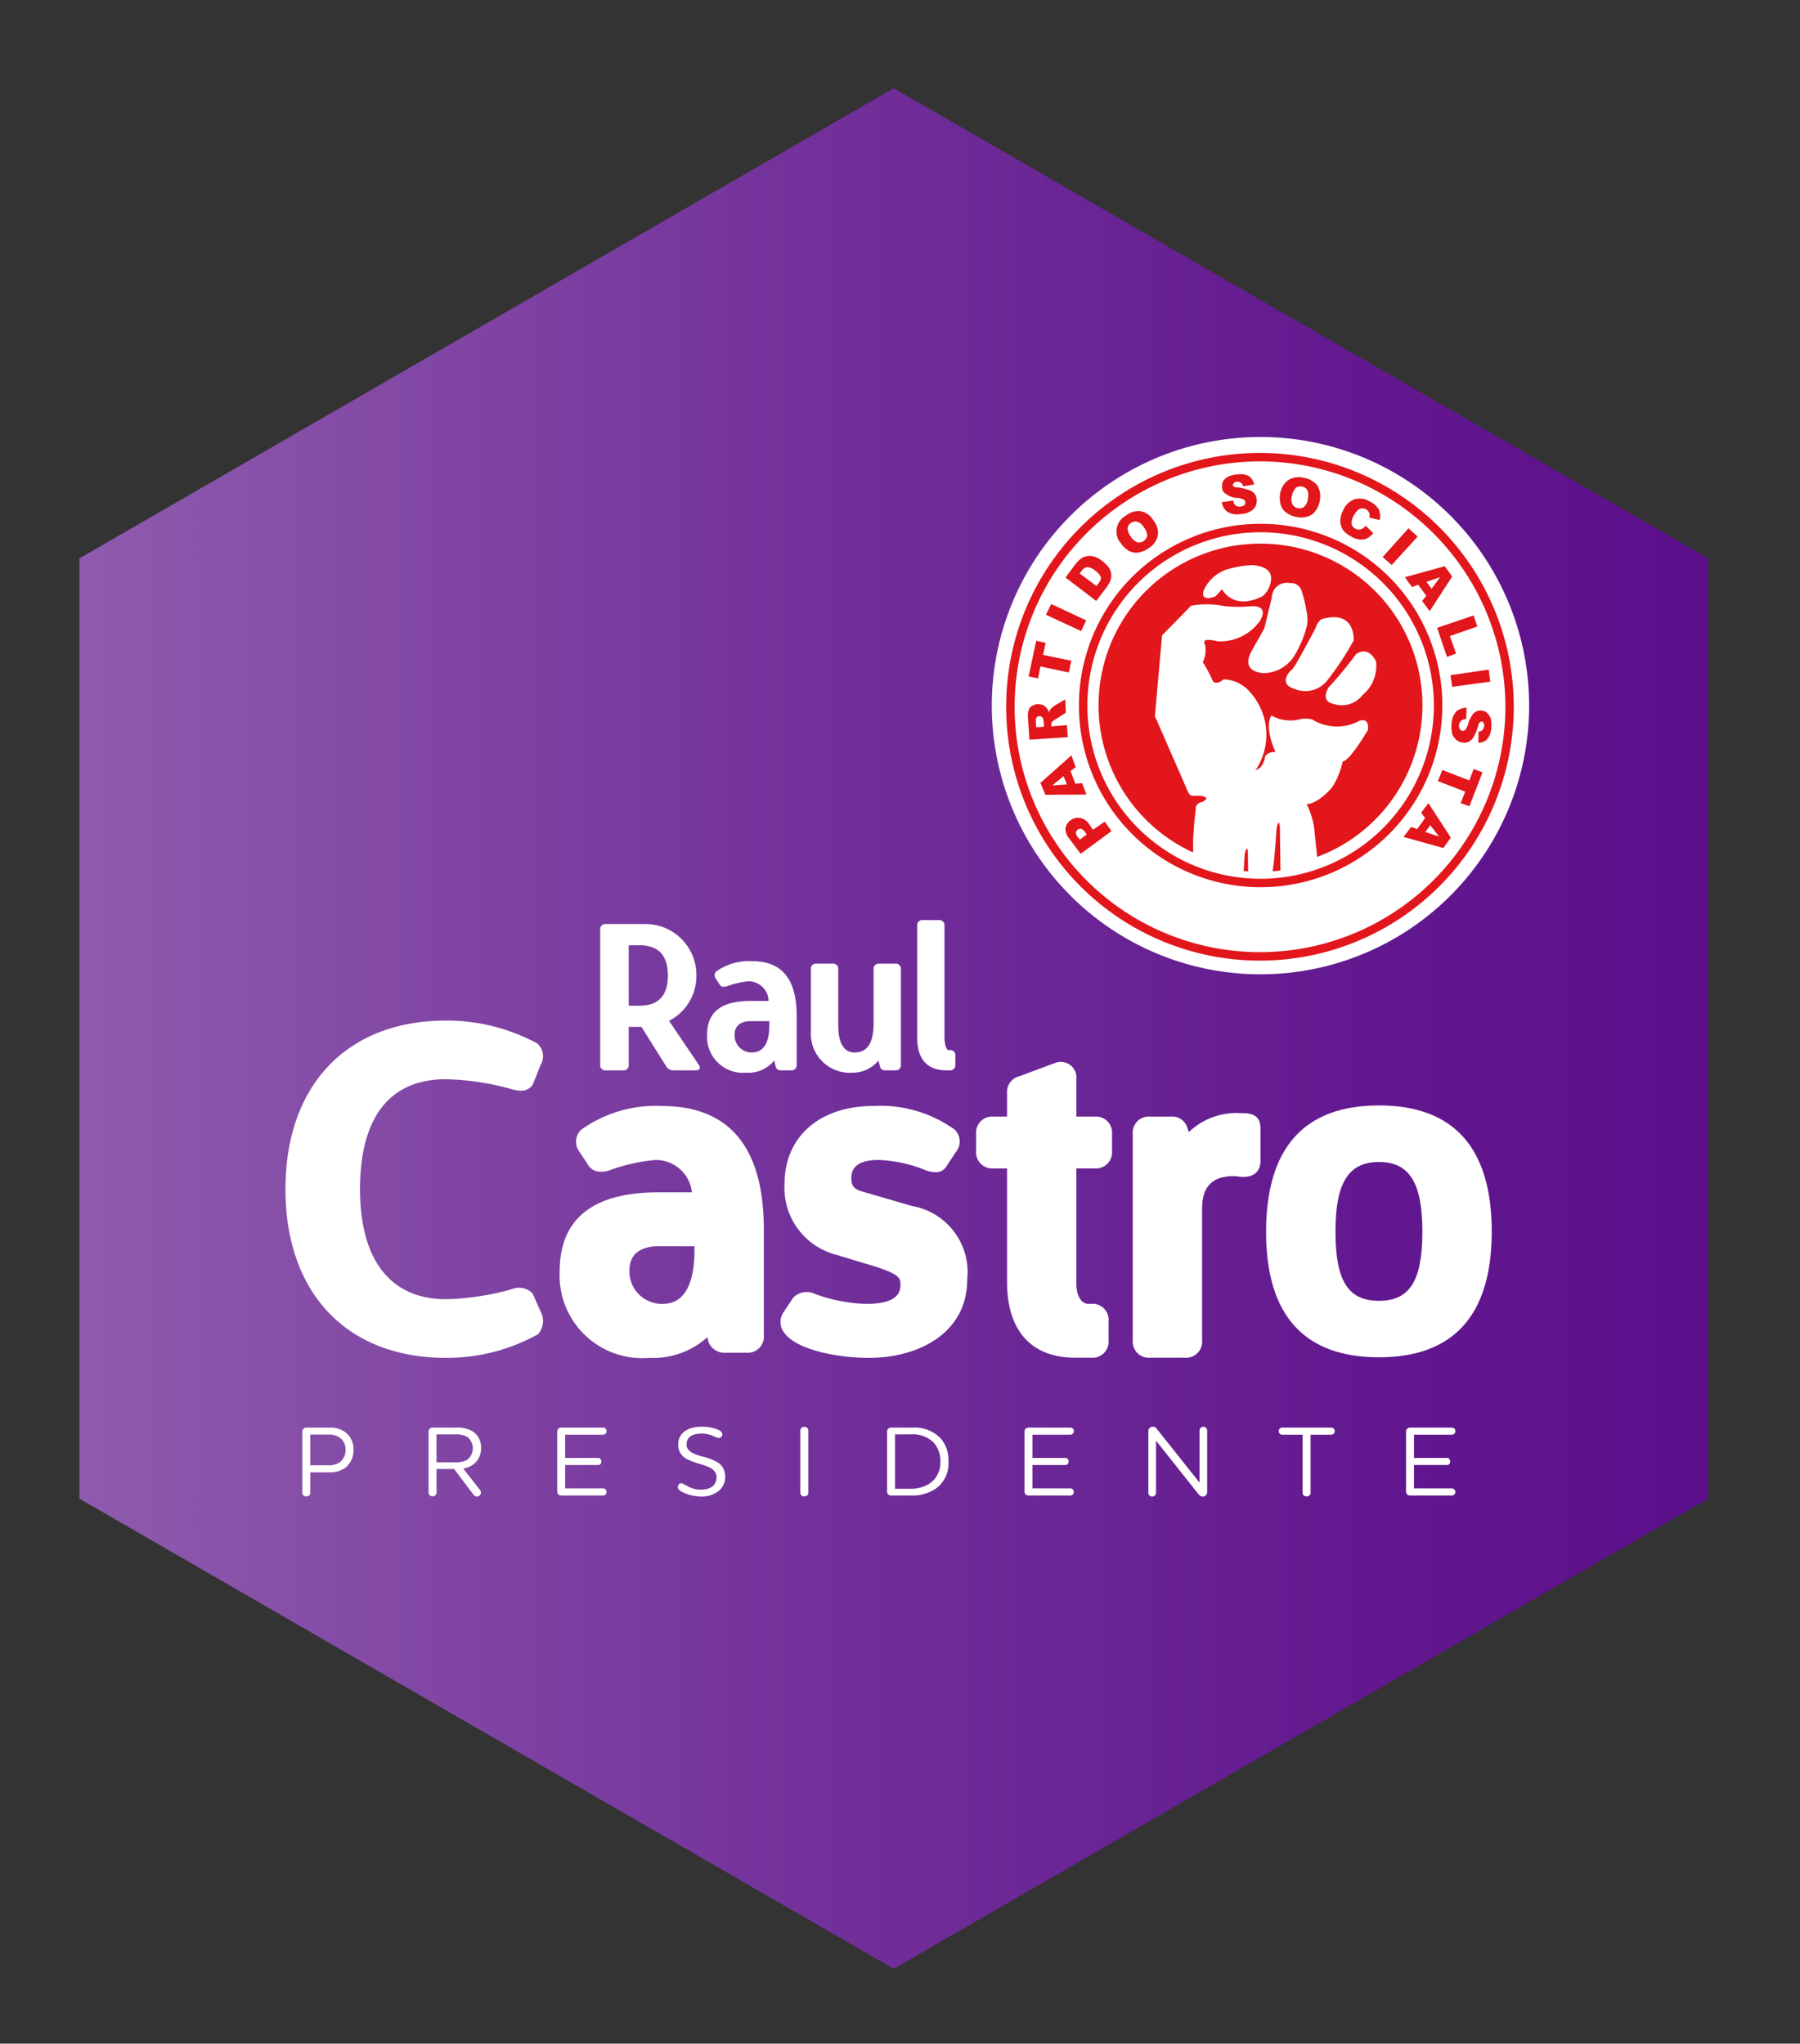 <svg id="Layer_1" data-name="Layer 1" xmlns="http://www.w3.org/2000/svg" xmlns:xlink="http://www.w3.org/1999/xlink" width="92.637" height="105.182" viewBox="0 0 92.637 105.182"><rect x="0" y="0" width="92.637" height="105.182" fill="#333333" stroke="none"/><defs><style>.cls-1{fill:#f5f5f5;}.cls-2{fill:none;}.cls-3{fill:url(#linear-gradient);}.cls-4,.cls-7{fill:#fff;}.cls-4,.cls-6{fill-rule:evenodd;}.cls-5,.cls-6{fill:#e2161b;}.cls-8{clip-path:url(#clip-path);}.cls-9{clip-path:url(#clip-path-2);}.cls-10{fill:#c01f21;}.cls-11{fill:#008d36;}</style><linearGradient id="linear-gradient" x1="4.086" y1="52.934" x2="87.905" y2="52.934" gradientUnits="userSpaceOnUse"><stop offset="0" stop-color="#8f5bae"/><stop offset="0.033" stop-color="#8d58ac"/><stop offset="0.456" stop-color="#72309a"/><stop offset="0.793" stop-color="#62188f"/><stop offset="1" stop-color="#5c0f8b"/></linearGradient><clipPath id="clip-path"><polygon class="cls-1" points="-188.731 29.238 -188.731 77.631 -146.822 101.828 -104.912 77.631 -104.912 29.238 -146.822 5.042 -188.731 29.238"/></clipPath><clipPath id="clip-path-2"><rect class="cls-2" x="-153.035" y="-2.195" width="14.518" height="101.778" transform="translate(-194.471 -97.082) rotate(-90)"/></clipPath></defs><polygon class="cls-3" points="4.086 28.738 4.086 77.131 45.995 101.327 87.905 77.131 87.905 28.738 45.995 4.541 4.086 28.738"/><path class="cls-4" d="M51.043,36.312A13.827,13.827,0,1,1,64.885,50.145,13.826,13.826,0,0,1,51.043,36.312Z"/><path class="cls-5" d="M51.783,36.375h0a13.056,13.056,0,0,1,13.064-13.063h0a13.063,13.063,0,0,1,13.059,13.063h0A13.068,13.068,0,0,1,64.847,49.441h0A13.056,13.056,0,0,1,51.783,36.375Zm.435,0h0a12.627,12.627,0,0,0,12.629,12.63h0a12.637,12.637,0,0,0,12.628-12.63h0A12.644,12.644,0,0,0,64.847,23.745h0A12.634,12.634,0,0,0,52.218,36.375Z"/><path class="cls-5" d="M55.528,36.312h0a9.341,9.341,0,0,1,9.349-9.352h.008A9.343,9.343,0,0,1,74.23,36.306v.006h0a9.35,9.35,0,0,1-9.346,9.35h-.008a9.344,9.344,0,0,1-9.349-9.35Zm.434,0h0a8.905,8.905,0,0,0,8.915,8.916h.008a8.915,8.915,0,0,0,8.909-8.916h0v-.006a8.924,8.924,0,0,0-8.909-8.912h-.008a8.904,8.904,0,0,0-8.915,8.918Z"/><path class="cls-6" d="M64.885,27.979a8.323,8.323,0,0,0-3.482,15.894v-.68s.068-1.093.137-1.526c0,0-.069-.333.364-.4l.188-.153s.021-.101-.275-.156h-.463s-.156-.013-.239-.265l-1.677-3.834s.334-3.825.37-4.162l1.496-1.525a4.525,4.525,0,0,1,1.744.03,7.736,7.736,0,0,0,1.356,0s.913-.103.46.725a2.519,2.519,0,0,1-2.219,1.079s-.891-.258-.62.192a1.499,1.499,0,0,1-.121.882,7.587,7.587,0,0,1,.507.951s.121.28.572-.067a1.87,1.87,0,0,1,1.378.688A3.284,3.284,0,0,1,64.6,39.668l.246-.15a1.044,1.044,0,0,0,.26-.591l-.007.022L65.11,38.91a.023.023,0,0,1-.004.017.588.588,0,0,1,.543-.22S65.048,37.5,65.43,36.825a1.994,1.994,0,0,0,1.532.177s.502-.072.684.095a2.454,2.454,0,0,0,2.149.086s.676-.438.608.382c0,0-.941,1.614-1.293,1.614l-.084.309a3.781,3.781,0,0,1-.483,1.052s-.71.842-1.3.842a4.079,4.079,0,0,1,.388,1.204l.157,1.517a8.324,8.324,0,0,0-2.904-16.124Zm.095,2.706c-1.528.77-2.086-.356-2.086-.356l-.348.371c-.854.304-.589-.336-.589-.336a1.998,1.998,0,0,1,1.091-1.024,5.043,5.043,0,0,1,1.356-.252c.152,0,.924.034,1.01.584A1.229,1.229,0,0,1,64.98,30.684Zm.015,3.958c-1.093-.119-.708-.887-.591-1.122.125-.218.661-1.173.661-1.173.079-.304.389-1.597.389-1.597a.767.767,0,0,1,.92-.741.568.568,0,0,1,.604.373,6.746,6.746,0,0,1,.285,1.213,1.863,1.863,0,0,1,0,.6,5.606,5.606,0,0,1-.623,1.512A1.889,1.889,0,0,1,64.995,34.643Zm1.58.793c-.806-.252-.171-.941-.084-.974.099-.022,1.206-2.114,1.206-2.114a.916.916,0,0,1,.306-.477c1.792-.529,1.663,1.096,1.663,1.096A15.221,15.221,0,0,1,68.338,34.98,1.436,1.436,0,0,1,66.575,35.436Zm3.548.336a1.342,1.342,0,0,1-1.449.469c-.79-.149-.288-.875-.288-.875A18.335,18.335,0,0,0,69.786,33.67c.664-.472,1.033.371,1.033.371A1.946,1.946,0,0,1,70.123,35.772Z"/><path class="cls-6" d="M56.247,42.705l-.181-.268a.739.739,0,0,0-.47-.337.61.61,0,0,0-.494.116.64.64,0,0,0-.266.408.739.739,0,0,0,.169.502l.61.817,1.59-1.169-.35-.484Zm-.669.506-.12-.136a.438.438,0,0,1-.086-.234.33.33,0,0,1,.102-.152.283.283,0,0,1,.169-.034.457.457,0,0,1,.201.168l.085.123Z"/><path class="cls-6" d="M55.692,40.31l-.351.026-.247-.653.265-.195-.219-.613-1.595,1.418.256.613,2.109-.013Zm-1.537.111.581-.47.172.42Z"/><path class="cls-6" d="M54.908,37.32l-.806.064V37.32a.749.749,0,0,1,.029-.154.463.463,0,0,1,.15-.117l.574-.371-.032-.685-.554.327a1.069,1.069,0,0,0-.115.093.684.684,0,0,0-.108.118.65.65,0,0,0-.068.147.502.502,0,0,0-.081-.198.732.732,0,0,0-.218-.191.824.824,0,0,0-.28-.049.675.675,0,0,0-.323.117.37.37,0,0,0-.149.25,1.121,1.121,0,0,0-.015.441l.066,1.022,1.977-.133Zm-1.579.116-.018-.27c0-.117,0-.203.037-.236a.149.149,0,0,1,.142-.071.193.193,0,0,1,.126.035.248.248,0,0,1,.063.086c.017.086.033.136.033.165l.018.254Z"/><polygon class="cls-6" points="53.544 34.3 55.005 34.612 55.139 34.006 53.679 33.708 53.813 33.083 53.329 32.984 52.937 34.815 53.425 34.912 53.544 34.3"/><polygon class="cls-6" points="55.899 31.927 54.102 31.088 53.829 31.639 55.644 32.479 55.899 31.927"/><path class="cls-6" d="M56.97,30.198a1.5,1.5,0,0,0,.175-.314.786.786,0,0,0,.046-.325.858.858,0,0,0-.12-.338,1.76,1.76,0,0,0-.355-.355,1.337,1.337,0,0,0-.334-.197.805.805,0,0,0-.353-.052.724.724,0,0,0-.317.082,1.406,1.406,0,0,0-.338.304l-.537.719,1.579,1.207Zm-1.306-.808a.434.434,0,0,1,.284-.203.704.704,0,0,1,.421.185.846.846,0,0,1,.235.236.25.25,0,0,1,.049.205.725.725,0,0,1-.141.234l-.078.114-.874-.649Z"/><path class="cls-6" d="M58.714,26.315a1,1,0,0,0-.771.225.925.925,0,0,0-.253,1.425,1.243,1.243,0,0,0,.436.401.804.804,0,0,0,.484.068,1.277,1.277,0,0,0,.524-.234.973.973,0,0,0,.374-.417.784.784,0,0,0,.082-.472,1.149,1.149,0,0,0-.238-.542A.969.969,0,0,0,58.714,26.315Zm.144,1.535a.473.473,0,0,1-.325.063.693.693,0,0,1-.337-.296.815.815,0,0,1-.17-.426.371.371,0,0,1,.17-.269.381.381,0,0,1,.337-.068.597.597,0,0,1,.325.269.773.773,0,0,1,.181.439A.457.457,0,0,1,58.858,27.85Z"/><path class="cls-6" d="M64.308,25.23a3.312,3.312,0,0,0-.588-.142c-.119,0-.185-.01-.215-.045a.088.088,0,0,1-.054-.084.126.126,0,0,1,.054-.101.198.198,0,0,1,.146-.062.276.276,0,0,1,.204.048.246.246,0,0,1,.115.183l.573-.091a.663.663,0,0,0-.268-.432.92.92,0,0,0-.59-.083,1.176,1.176,0,0,0-.486.117.603.603,0,0,0-.256.236.516.516,0,0,0-.049.304.394.394,0,0,0,.202.347,1.081,1.081,0,0,0,.589.204.649.649,0,0,1,.32.085.158.158,0,0,1,.086.131A.326.326,0,0,1,64.044,26a.378.378,0,0,1-.207.068.315.315,0,0,1-.282-.085.586.586,0,0,1-.087-.22l-.587.082a.723.723,0,0,0,.272.486.923.923,0,0,0,.703.119.893.893,0,0,0,.466-.119.593.593,0,0,0,.288-.264.68.68,0,0,0,.068-.354.731.731,0,0,0-.099-.289A.655.655,0,0,0,64.308,25.23Z"/><path class="cls-6" d="M67.098,24.592a1.009,1.009,0,0,0-.786.113,1.04,1.04,0,0,0-.426.687A1.301,1.301,0,0,0,65.92,26a.664.664,0,0,0,.29.386,1.09,1.09,0,0,0,.514.219,1.077,1.077,0,0,0,.57-.019.717.717,0,0,0,.39-.271,1.116,1.116,0,0,0,.235-.535,1.098,1.098,0,0,0-.117-.789A1.129,1.129,0,0,0,67.098,24.592Zm.016,1.494a.353.353,0,0,1-.318.064.362.362,0,0,1-.273-.181.605.605,0,0,1-.032-.457.796.796,0,0,1,.204-.407.414.414,0,0,1,.318-.062.335.335,0,0,1,.266.187.623.623,0,0,1,.032.415A.652.652,0,0,1,67.114,26.086Z"/><path class="cls-6" d="M71.007,26.767a.986.986,0,0,0-.047-.553,1.127,1.127,0,0,0-.457-.399.984.984,0,0,0-.785-.12,1.004,1.004,0,0,0-.579.538,1.305,1.305,0,0,0-.163.61.928.928,0,0,0,.163.465,1.363,1.363,0,0,0,.422.315.904.904,0,0,0,.423.141.68.68,0,0,0,.37-.052,1.31,1.31,0,0,0,.321-.269l-.389-.387a.492.492,0,0,1-.247.185.333.333,0,0,1-.288-.035.325.325,0,0,1-.188-.234.705.705,0,0,1,.119-.453.865.865,0,0,1,.254-.306.384.384,0,0,1,.374,0,.409.409,0,0,1,.116.117.265.265,0,0,1,.062.154.613.613,0,0,1-.016.153Z"/><polygon class="cls-6" points="72.487 27.19 71.157 28.67 71.626 29.076 72.957 27.617 72.487 27.19"/><path class="cls-6" d="M72.668,30.212l.321-.114.418.567-.218.265.389.524,1.158-1.783-.384-.53-2.05.567Zm1.447-.503-.438.593-.27-.359Z"/><polygon class="cls-6" points="74.47 33.811 74.936 33.636 74.616 32.734 76.03 32.246 75.839 31.674 73.962 32.314 74.47 33.811"/><polygon class="cls-6" points="74.735 35.349 76.699 35.081 76.617 34.462 74.649 34.749 74.735 35.349"/><path class="cls-6" d="M76.717,36.963a.849.849,0,0,0-.198-.285.417.417,0,0,0-.275-.102.497.497,0,0,0-.406.135,1.427,1.427,0,0,0-.28.554.77.77,0,0,1-.152.3.176.176,0,0,1-.128.051.19.19,0,0,1-.142-.082.346.346,0,0,1-.054-.203.393.393,0,0,1,.158-.266.333.333,0,0,1,.219-.052l.016-.589a.842.842,0,0,0-.519.183,1.013,1.013,0,0,0-.253.678,1.501,1.501,0,0,0,.032.488.851.851,0,0,0,.221.314.638.638,0,0,0,.351.132.534.534,0,0,0,.302-.052.701.701,0,0,0,.229-.231,2.252,2.252,0,0,0,.225-.553c.032-.12.064-.186.098-.202a.063.063,0,0,1,.084-.038.106.106,0,0,1,.103.054.195.195,0,0,1,.033.165.279.279,0,0,1-.083.202c-.032.051-.1.068-.202.09l-.015.565a.546.546,0,0,0,.47-.197.995.995,0,0,0,.199-.559A1.607,1.607,0,0,0,76.717,36.963Z"/><polygon class="cls-6" points="75.621 40.169 74.23 39.629 73.999 40.204 75.407 40.744 75.174 41.333 75.621 41.497 76.298 39.75 75.839 39.578 75.621 40.169"/><path class="cls-6" d="M73.137,41.832l.206.268-.409.573-.309-.113-.393.515,2.05.571.384-.536-1.155-1.776Zm.926,1.226-.709-.236.255-.348Z"/><path class="cls-6" d="M64.057,43.982s-.013.369-.054.846a2.219,2.219,0,0,0,.237.017c-.011-.282-.016-.605-.016-.949C64.224,43.895,64.191,43.345,64.057,43.982Z"/><path class="cls-6" d="M65.698,42.634s-.073,1.368-.202,2.211c.134-.009.273-.027.403-.044-.002-.416-.015-1.261-.03-2.241C65.868,42.56,65.834,42.021,65.698,42.634Z"/><path class="cls-7" d="M27.393,67.657c.133.398.133.53-.023.685a9.427,9.427,0,0,1-4.419,1.084c-4.398,0-7.8-2.696-7.8-8.223,0-5.522,3.381-8.218,7.8-8.218A9.417,9.417,0,0,1,27.37,54.069c.155.133.155.244.023.575l-.355.93c-.11.153-.352.108-.575.043a14.2,14.2,0,0,0-3.511-.531c-2.674,0-4.882,1.636-4.882,6.118,0,4.486,2.232,6.123,4.882,6.123a14.139,14.139,0,0,0,3.511-.532c.201-.064.465-.111.575.044Z"/><path class="cls-7" d="M22.951,69.885c-5.093,0-8.26-3.327-8.26-8.682,0-5.352,3.167-8.677,8.26-8.677a9.798,9.798,0,0,1,4.688,1.17.872.872,0,0,1,.18,1.119l-.408,1.026a.728.728,0,0,1-.615.295,1.703,1.703,0,0,1-.461-.079,13.637,13.637,0,0,0-3.383-.513c-2.894,0-4.423,1.958-4.423,5.659,0,3.651,1.571,5.663,4.423,5.663a13.715,13.715,0,0,0,3.38-.512.975.975,0,0,1,1.078.217l.402.902a1.042,1.042,0,0,1-.118,1.193A9.627,9.627,0,0,1,22.951,69.885Zm0-16.44c-4.595,0-7.341,2.9-7.341,7.759,0,4.861,2.746,7.762,7.341,7.762a9.382,9.382,0,0,0,4.069-.942,1.647,1.647,0,0,0-.066-.222l-.258-.595a.7.7,0,0,0-.089.026,14.889,14.889,0,0,1-3.656.553c-1.606,0-5.342-.64-5.342-6.582,0-5.937,3.736-6.578,5.342-6.578a14.825,14.825,0,0,1,3.608.54c.054.016.097.027.129.034l.274-.72a.854.854,0,0,0,.038-.106A9.444,9.444,0,0,0,22.951,53.444Z"/><path class="cls-7" d="M37.306,69.16c-.31,0-.374-.133-.443-.442l-.219-.908h-.045a3.372,3.372,0,0,1-3.181,1.616,3.819,3.819,0,0,1-4.155-4.002c0-2.85,2.099-3.6,4.617-3.6h2.275c-.109-.931-.573-2.584-2.407-2.584a9.032,9.032,0,0,0-2.496.55c-.42.132-.509.046-.575-.044l-.465-.708a.412.412,0,0,1,.024-.574,6.225,6.225,0,0,1,3.821-1.084c3.823,0,4.794,2.742,4.794,5.9v5.437c0,.309-.132.442-.443.442ZM36.2,63.681H33.88c-1.169,0-1.942.617-1.942,1.678a2.084,2.084,0,0,0,2.098,2.208c1.349,0,2.165-.994,2.165-3.245Z"/><path class="cls-7" d="M33.418,69.885a4.254,4.254,0,0,1-4.613-4.46c0-2.693,1.708-4.059,5.076-4.059h1.73A1.871,1.871,0,0,0,33.748,59.7a8.944,8.944,0,0,0-2.359.527c-.717.23-1.008-.108-1.08-.209L29.828,59.29a.867.867,0,0,1,.063-1.13,6.572,6.572,0,0,1,4.167-1.238c3.487,0,5.253,2.139,5.253,6.36v5.437a.828.828,0,0,1-.901.901H37.306a.853.853,0,0,1-.892-.804v-.002A4.164,4.164,0,0,1,33.418,69.885Zm.462-7.601c-2.874,0-4.157.97-4.157,3.141a3.371,3.371,0,0,0,3.694,3.541,2.976,2.976,0,0,0,2.777-1.373l.129-.241h.636l.128.352.224.908c.008.035.014.065.017.085l1.059.005.004-5.419c0-3.713-1.377-5.441-4.334-5.441a5.895,5.895,0,0,0-3.482.933l.412.612c.032-.008.072-.018.127-.034a9.435,9.435,0,0,1,2.633-.571c1.595,0,2.639,1.089,2.864,2.989l.06.513Zm.155,5.742a2.548,2.548,0,0,1-2.558-2.667A2.139,2.139,0,0,1,33.88,63.22h2.781v1.102C36.661,67.544,35.014,68.026,34.035,68.026ZM33.88,64.139c-.445,0-1.484.118-1.484,1.22a1.664,1.664,0,0,0,1.639,1.747c.423,0,1.706,0,1.706-2.784v-.183Z"/><path class="cls-7" d="M43.178,64.143a3.115,3.115,0,0,1-2.343-3.2c0-2.036,1.436-3.562,4.13-3.562A6.151,6.151,0,0,1,48.81,58.465c.089.09.222.244,0,.574l-.464.708c-.088.201-.375.111-.573.044a7.356,7.356,0,0,0-2.563-.55c-1.303,0-1.855.573-1.855,1.436a1.048,1.048,0,0,0,.861,1.08l2.583.753a3.016,3.016,0,0,1,2.52,3.334c0,2.387-2.163,3.583-4.596,3.583-1.854,0-3.556-.511-3.977-1.084a.435.435,0,0,1-.023-.575l.465-.707c.11-.153.374-.111.574-.042a8.582,8.582,0,0,0,2.828.55c1.834,0,2.208-.773,2.208-1.48,0-.685-.441-.972-1.722-1.37Z"/><path class="cls-7" d="M44.723,69.885c-1.7,0-3.738-.438-4.347-1.272a.893.893,0,0,1-.033-1.102l.462-.702a.958.958,0,0,1,1.107-.226,8.159,8.159,0,0,0,2.679.523c1.749,0,1.749-.714,1.749-1.019,0-.308-.067-.518-1.4-.933l-1.896-.572a3.559,3.559,0,0,1-2.669-3.64c0-2.443,1.803-4.021,4.589-4.021a6.545,6.545,0,0,1,4.17,1.218.849.849,0,0,1,.058,1.154l-.463.704a.637.637,0,0,1-.602.331,1.608,1.608,0,0,1-.504-.105A7.013,7.013,0,0,0,45.21,59.7c-1.396,0-1.396.708-1.396.976,0,.346.153.531.527.638l2.589.754a3.454,3.454,0,0,1,2.849,3.775C49.778,68.636,47.24,69.885,44.723,69.885Zm-3.222-2.463-.391.598c.276.418,1.714.946,3.614.946,1.908,0,4.138-.818,4.138-3.122A2.576,2.576,0,0,0,46.673,62.95l-2.586-.753a1.499,1.499,0,0,1-1.192-1.522c0-.57.226-1.895,2.315-1.895a7.801,7.801,0,0,1,2.718.575.706.706,0,0,0,.108.034l.391-.603a5.436,5.436,0,0,0-3.462-.947c-2.264,0-3.67,1.188-3.67,3.102a2.672,2.672,0,0,0,2.017,2.76l1.897.574c1.162.36,2.049.723,2.049,1.81,0,.723-.344,1.938-2.668,1.938a9.1,9.1,0,0,1-2.973-.572A.639.639,0,0,0,41.501,67.421Z"/><path class="cls-7" d="M55.336,69.418c-1.991,0-3.05-1.126-3.05-3.448V59.674h-1.148c-.311,0-.441-.133-.441-.441v-.862c0-.312.131-.445.441-.445h1.148v-1.7c0-.31.155-.331.442-.442l1.768-.66c.287-.112.44.133.44.441v2.361h1.393c.309,0,.442.133.442.445v.862c0,.308-.134.441-.442.441H54.937v6.364c0,1.079.553,1.525,1.061,1.525h.155c.307,0,.442.132.442.441v.973c0,.308-.134.441-.442.441Z"/><path class="cls-7" d="M56.152,69.877h-.816c-2.264,0-3.508-1.389-3.508-3.907V60.134h-.69a.829.829,0,0,1-.902-.901v-.862a.829.829,0,0,1,.902-.903h.69V56.226a.828.828,0,0,1,.653-.841l1.855-.692a.81.81,0,0,1,1.059.872v1.903h.934a.828.828,0,0,1,.901.903v.862a.828.828,0,0,1-.901.901h-.934v5.904c0,.735.303,1.066.602,1.066h.155a.826.826,0,0,1,.9.9v.973A.827.827,0,0,1,56.152,69.877ZM51.154,59.209l1.592.006V65.97c0,2.039.822,2.989,2.59,2.989h.796l.003-.933-.138-.003c-.732,0-1.519-.622-1.519-1.985V59.216h1.829l.006-.825-1.834-.004V55.615l-1.589.6c-.066.025-.111.039-.144.052v2.12H51.16Z"/><path class="cls-7" d="M59.199,69.418c-.308,0-.443-.132-.443-.441V58.371c0-.312.135-.445.443-.445h1.103c.312,0,.312.158.442.445l.221.841h.044a3.068,3.068,0,0,1,3.006-1.461c.309,0,.396.021.396.334V59.74c0,.573-.485.334-.905.334a1.902,1.902,0,0,0-2.101,2.14V68.977c0,.308-.13.441-.441.441Z"/><path class="cls-7" d="M60.964,69.877H59.199a.829.829,0,0,1-.902-.9V58.371a.83.83,0,0,1,.902-.903h1.103a.795.795,0,0,1,.808.592l.074.203a3.558,3.558,0,0,1,2.735-.969c.341.002.952-.002.952.791V59.74c0,.624-.439.91-1.124.814a2.27,2.27,0,0,0-.24-.022c-1.119,0-1.64.535-1.64,1.682V68.977A.828.828,0,0,1,60.964,69.877Zm-1.75-.924,1.729.006.003-6.745a2.35,2.35,0,0,1,2.559-2.601,2.584,2.584,0,0,1,.359.031c.028.003.058.008.084.011l.003-1.443a2.584,2.584,0,0,0-2.556,1.251l-.138.209h-.602l-.135-.344-.26-.919a.053.053,0,0,1-.008-.021l-1.034-.001Z"/><path class="cls-7" d="M65.619,63.407c0-3.291,1.105-6.055,5.347-6.055s5.346,2.764,5.346,6.033c0,3.29-1.104,6.011-5.346,6.011S65.619,66.701,65.619,63.407Zm8.042-.022c0-2.186-.484-4.041-2.696-4.041-2.208,0-2.696,1.855-2.696,4.041,0,2.211.487,4.023,2.696,4.023C73.177,67.408,73.662,65.596,73.662,63.385Z"/><path class="cls-7" d="M70.966,69.856c-3.853,0-5.807-2.169-5.807-6.449,0-4.323,1.954-6.514,5.807-6.514s5.806,2.184,5.806,6.492C76.772,67.679,74.82,69.856,70.966,69.856Zm0-12.044c-3.334,0-4.887,1.778-4.887,5.595,0,3.824,1.507,5.53,4.887,5.53,3.334,0,4.888-1.764,4.888-5.552C75.854,59.583,74.3,57.812,70.966,57.812Zm0,10.056c-3.154,0-3.154-3.374-3.154-4.483,0-1.112,0-4.5,3.154-4.5s3.155,3.388,3.155,4.5C74.121,65.31,73.794,67.868,70.966,67.868Zm0-8.064c-1.569,0-2.236,1.072-2.236,3.581,0,2.531.648,3.564,2.236,3.564s2.236-1.032,2.236-3.564C73.202,60.876,72.534,59.804,70.966,59.804Z"/><path class="cls-7" d="M34.666,54.996a.312.312,0,0,1-.304-.172L33.064,52.759H32.27v2.031c0,.144-.062.205-.205.205h-.878c-.143,0-.203-.061-.203-.205V47.853c0-.144.06-.204.203-.204h1.938A2.554,2.554,0,0,1,34.3,52.505l1.571,2.328c.079.112.079.163-.081.163ZM32.922,51.852c1,0,1.54-.539,1.54-1.64,0-1.106-.539-1.644-1.54-1.655H32.27V51.852Z"/><path class="cls-7" d="M35.79,55.087H34.666A.41.41,0,0,1,34.28,54.87l-1.269-2.02h-.653v1.941a.264.264,0,0,1-.294.296h-.878a.265.265,0,0,1-.296-.296V47.853a.264.264,0,0,1,.296-.296h1.938A2.625,2.625,0,0,1,35.84,50.212,2.593,2.593,0,0,1,34.433,52.54l1.515,2.242c.033.045.096.135.054.218C35.964,55.076,35.872,55.087,35.79,55.087Zm-3.615-2.419h.941L34.44,54.775a.226.226,0,0,0,.227.128h1.14l-.01-.016-1.634-2.42.098-.044a2.42,2.42,0,0,0,1.397-2.212A2.447,2.447,0,0,0,33.125,47.74H31.187c-.092,0-.112.02-.112.113v6.937c0,.093.02.112.112.112h.878c.091,0,.111-.019.111-.112Zm.747-.726h-.747V48.465h.747a1.522,1.522,0,0,1,1.633,1.746C34.555,51.343,33.991,51.942,32.922,51.942Zm-.563-.182h.563c.961,0,1.45-.522,1.45-1.549,0-1.04-.477-1.552-1.452-1.563h-.562Z"/><path class="cls-7" d="M40.194,54.996c-.141,0-.174-.061-.203-.205l-.104-.416h-.019a1.557,1.557,0,0,1-1.469.742,1.762,1.762,0,0,1-1.919-1.844c0-1.317.97-1.665,2.134-1.665h1.051a1.174,1.174,0,0,0-1.112-1.195,4.269,4.269,0,0,0-1.154.255c-.194.066-.235.021-.265-.018l-.215-.327a.191.191,0,0,1,.011-.265,2.858,2.858,0,0,1,1.764-.499c1.766,0,2.218,1.263,2.218,2.724v2.509c0,.144-.064.205-.206.205Zm-.509-2.531h-1.07c-.543,0-.9.287-.9.776a.964.964,0,0,0,.972,1.018c.619,0,.999-.456.999-1.5Z"/><path class="cls-7" d="M38.399,55.209a1.85,1.85,0,0,1-2.01-1.936c0-1.184.729-1.756,2.225-1.756h.943a1.038,1.038,0,0,0-1.004-1.013,4.048,4.048,0,0,0-1.088.238l-.038.013c-.241.081-.339-.011-.368-.05l-.218-.332a.283.283,0,0,1,.021-.377,2.905,2.905,0,0,1,1.832-.529c1.553,0,2.307.921,2.307,2.815v2.509a.264.264,0,0,1-.294.296h-.512c-.217,0-.262-.131-.293-.276l-.058-.229A1.71,1.71,0,0,1,38.399,55.209Zm.215-3.509c-1.393,0-2.042.5-2.042,1.573a1.669,1.669,0,0,0,1.827,1.754,1.463,1.463,0,0,0,1.389-.696l.024-.049H39.94l.037.07.103.416c.03.135.042.135.115.135h.512c.091,0,.111-.019.111-.112V52.282c0-1.771-.694-2.632-2.123-2.632a2.799,2.799,0,0,0-1.696.469c-.041.047-.05.079-.001.154l.214.327c.015.018.015.031.16-.02l.041-.012a4.107,4.107,0,0,1,1.142-.246c.947,0,1.155.892,1.202,1.276l.013.103Zm.072,2.651a1.06,1.06,0,0,1-1.063-1.11.874.874,0,0,1,.991-.868h1.161v.386C39.776,54.076,39.183,54.351,38.686,54.351Zm-.072-1.794c-.507,0-.808.257-.808.684a.875.875,0,0,0,.88.926c.602,0,.908-.475.908-1.409v-.202Z"/><path class="cls-7" d="M45.56,54.996c-.142,0-.174-.061-.204-.205l-.102-.416h-.021a1.554,1.554,0,0,1-1.357.742,1.923,1.923,0,0,1-2.05-1.999V49.891c0-.139.061-.204.194-.204h.837c.133,0,.193.064.193.204V52.77c0,.786.226,1.489.931,1.489.723,0,1.068-.538,1.068-1.59V49.891c0-.139.065-.204.205-.204h.818c.142,0,.202.064.202.204v4.9c0,.144-.06.205-.202.205Z"/><path class="cls-7" d="M43.875,55.209a2.005,2.005,0,0,1-2.143-2.091V49.891a.262.262,0,0,1,.287-.295h.837a.261.261,0,0,1,.285.295V52.77c0,.636.146,1.397.839,1.397.659,0,.979-.49.979-1.498V49.891a.265.265,0,0,1,.294-.295h.818a.265.265,0,0,1,.294.295v4.9a.264.264,0,0,1-.294.296H45.56c-.217,0-.261-.131-.293-.276l-.057-.227A1.72,1.72,0,0,1,43.875,55.209ZM42.02,49.779c-.076,0-.104.018-.104.112v3.227a1.833,1.833,0,0,0,1.96,1.909,1.47,1.47,0,0,0,1.278-.694l.024-.05h.127l.038.07.1.416c.031.135.044.135.117.135h.511c.089,0,.111-.019.111-.112v-4.9c0-.089-.022-.112-.111-.112h-.818c-.09,0-.111.023-.111.112V52.67c0,1.115-.391,1.681-1.163,1.681-.659,0-1.022-.561-1.022-1.581V49.891c0-.094-.026-.112-.102-.112Z"/><path class="cls-7" d="M48.701,54.996c-.917,0-1.409-.52-1.409-1.59V47.65c0-.144.061-.205.204-.205h.816c.145,0,.205.06.205.205v5.683c0,.572.153.805.285.805h.072c.143,0,.204.061.204.204v.449c0,.144-.06.205-.204.205Z"/><path class="cls-7" d="M48.874,55.087h-.173c-.982,0-1.499-.581-1.499-1.682V47.65a.264.264,0,0,1,.294-.296h.816a.264.264,0,0,1,.296.296v5.683c0,.544.142.712.194.712h.072a.264.264,0,0,1,.294.297v.449A.264.264,0,0,1,48.874,55.087Zm-1.378-7.551c-.091,0-.11.02-.11.113v5.756c0,1.008.429,1.498,1.315,1.498h.173c.091,0,.112-.019.112-.112v-.449c0-.093-.02-.113-.112-.113h-.072c-.183,0-.378-.236-.378-.896V47.65c0-.093-.02-.113-.113-.113Z"/><path class="cls-7" d="M15.558,73.675a.208.208,0,0,1,.206-.2H16.98a1.275,1.275,0,0,1,.805.247,1.094,1.094,0,0,1,.41.903,1.148,1.148,0,0,1-.439.929,1.372,1.372,0,0,1-.828.222h-.96v1.047c.016.256-.421.256-.41,0Zm.41,1.74h.894a1.082,1.082,0,0,0,.6-.139.766.766,0,0,0,.319-.652.703.703,0,0,0-.298-.631.899.899,0,0,0-.565-.159h-.95Z"/><path class="cls-7" d="M22.055,73.675a.201.201,0,0,1,.205-.2H23.488a1.521,1.521,0,0,1,.851.2.968.968,0,0,1,.416.867.99.99,0,0,1-.411.837,1.204,1.204,0,0,1-.504.205l.857,1.094a.23.23,0,0,1,.057.138.211.211,0,0,1-.212.205.205.205,0,0,1-.174-.097L23.37,75.605h-.903v1.217a.206.206,0,0,1-.411,0Zm.411,1.585h.965a1.245,1.245,0,0,0,.601-.119.749.749,0,0,0,.009-1.194,1.197,1.197,0,0,0-.602-.123h-.973Z"/><path class="cls-7" d="M28.677,73.675a.201.201,0,0,1,.204-.2h2.161a.175.175,0,0,1,.175.18.18.18,0,0,1-.175.185h-1.955v1.196h1.689c.23-.006.23.379,0,.364H29.087v1.205h1.955a.18.18,0,0,1,.175.185.178.178,0,0,1-.175.179H28.881a.2.2,0,0,1-.204-.2Z"/><path class="cls-7" d="M35.086,76.339a3.587,3.587,0,0,1,.375.19,1.349,1.349,0,0,0,.616.138c.533,0,.801-.26.801-.646,0-.231-.148-.406-.443-.534a4.768,4.768,0,0,0-.466-.155,3.328,3.328,0,0,1-.548-.206.818.818,0,0,1-.519-.768c0-.58.441-.929,1.237-.929a2.016,2.016,0,0,1,.8.149c.159.061.235.144.235.242a.184.184,0,0,1-.194.189,2.268,2.268,0,0,1-.349-.134,1.537,1.537,0,0,0-.514-.092c-.518,0-.784.195-.784.563,0,.242.175.396.502.519a3.425,3.425,0,0,0,.328.102,3.063,3.063,0,0,1,.704.257.836.836,0,0,1,.453.759.914.914,0,0,1-.345.76,1.372,1.372,0,0,1-.898.277,2.277,2.277,0,0,1-.997-.246c-.127-.077-.194-.154-.194-.236A.191.191,0,0,1,35.086,76.339Z"/><path class="cls-7" d="M41.188,73.629c-.011-.257.425-.257.41,0v3.193c.016.256-.421.256-.41,0Z"/><path class="cls-7" d="M45.654,73.675a.201.201,0,0,1,.204-.2h1.093a1.865,1.865,0,0,1,1.457.548,1.724,1.724,0,0,1,.406,1.202,1.603,1.603,0,0,1-.651,1.39,2.142,2.142,0,0,1-1.288.354H45.857a.2.2,0,0,1-.204-.2Zm.41,2.946h.771a1.739,1.739,0,0,0,1.02-.277,1.29,1.29,0,0,0,.538-1.119,1.393,1.393,0,0,0-.328-.966,1.505,1.505,0,0,0-1.179-.436h-.822Z"/><path class="cls-7" d="M52.725,73.675a.202.202,0,0,1,.206-.2H55.09a.174.174,0,0,1,.175.18.18.18,0,0,1-.175.185H53.136v1.196h1.687c.231-.006.231.379,0,.364H53.136v1.205H55.09a.179.179,0,0,1,.175.185.177.177,0,0,1-.175.179H52.931a.201.201,0,0,1-.206-.2Z"/><path class="cls-7" d="M59.1,73.65a.227.227,0,0,1,.231-.221.248.248,0,0,1,.204.112l2.197,2.761V73.619a.198.198,0,0,1,.201-.19.194.194,0,0,1,.194.19V76.8a.224.224,0,0,1-.236.221.274.274,0,0,1-.205-.112l-2.192-2.761v2.689a.193.193,0,0,1-.2.185.188.188,0,0,1-.194-.185Z"/><path class="cls-7" d="M65.977,73.475h2.54a.178.178,0,0,1,.176.18.181.181,0,0,1-.176.185H67.449v2.982c.015.256-.421.256-.41,0V73.84h-1.062a.183.183,0,0,1,0-.365Z"/><path class="cls-7" d="M72.361,73.675a.202.202,0,0,1,.206-.2h2.159a.175.175,0,0,1,.175.18.18.18,0,0,1-.175.185h-1.955v1.196H74.46c.231-.006.231.379,0,.364h-1.689v1.205h1.955a.18.18,0,0,1,.175.185.178.178,0,0,1-.175.179H72.567a.202.202,0,0,1-.206-.2Z"/><polygon class="cls-1" points="-188.731 29.238 -188.731 77.631 -146.822 101.828 -104.912 77.631 -104.912 29.238 -146.822 5.042 -188.731 29.238"/><g class="cls-8"><g class="cls-9"><rect class="cls-10" x="-294.481" y="44.07" width="452.942" height="2.823"/><rect class="cls-11" x="-294.481" y="46.893" width="452.942" height="2.822"/><rect class="cls-7" x="-294.481" y="49.715" width="452.942" height="1.315"/><rect class="cls-7" x="-294.481" y="42.726" width="452.942" height="1.315"/></g></g></svg>